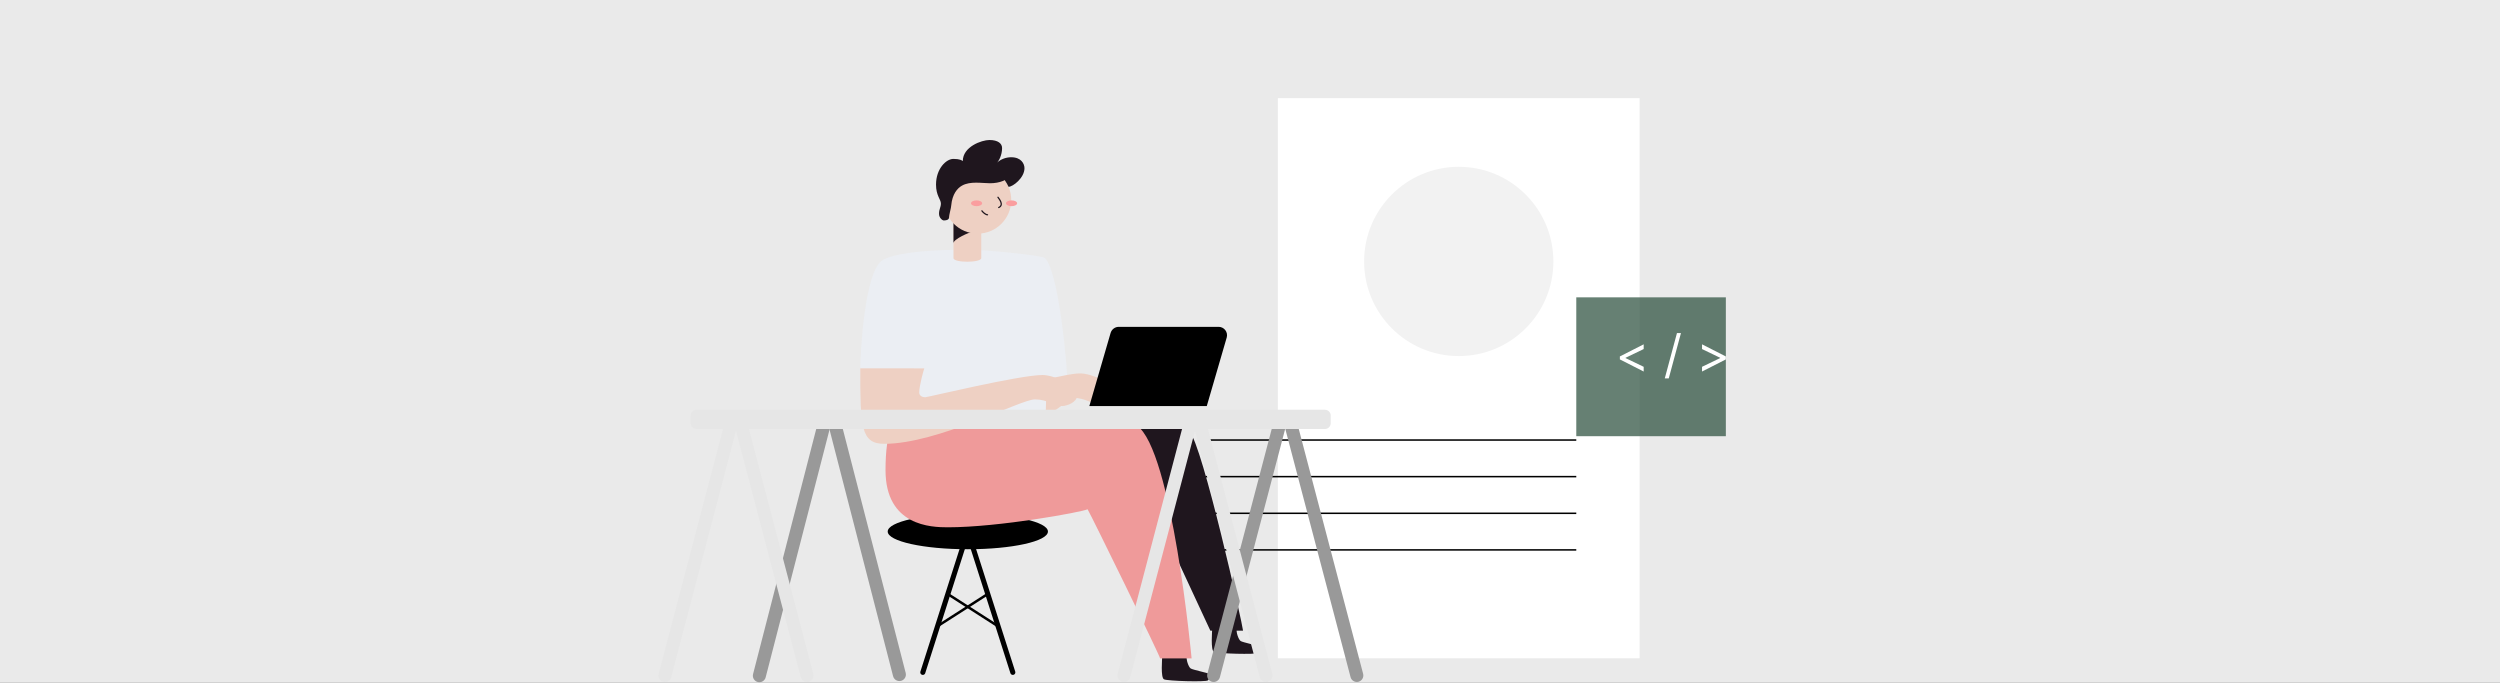 <svg width="586" height="160" viewBox="0 0 586 160" fill="none" xmlns="http://www.w3.org/2000/svg">
<rect x="0" y="0" width="586" height="160" fill="#808080" stroke="none"/>
<g clip-path="url(#clip0_7013_221904)">
<rect width="586" height="160" fill="#EAEAEA"/>
<g clip-path="url(#clip1_7013_221904)">
<path d="M384.325 23H299.535V154.299H384.325V23Z" fill="white"/>
<path d="M282.543 103.139H369.479" stroke="black" stroke-width="0.358" stroke-miterlimit="10"/>
<path d="M282.543 111.725H369.479" stroke="black" stroke-width="0.358" stroke-miterlimit="10"/>
<path d="M282.543 120.311H369.479" stroke="black" stroke-width="0.358" stroke-miterlimit="10"/>
<path d="M282.543 128.896H369.479" stroke="black" stroke-width="0.358" stroke-miterlimit="10"/>
<path d="M341.931 83.462C354.182 83.462 364.112 73.531 364.112 61.281C364.112 49.031 354.182 39.1 341.931 39.1C329.681 39.1 319.75 49.031 319.75 61.281C319.75 73.531 329.681 83.462 341.931 83.462Z" fill="#F2F2F2"/>
<path opacity="0.7" d="M404.539 69.688H369.479V102.244H404.539V69.688Z" fill="#254B38"/>
<path d="M379.696 84.245V83.551L385.278 80.708V81.818L380.996 83.881L381.031 83.811V83.985L380.996 83.915L385.278 85.978V87.088L379.696 84.245ZM394.016 78.073L391.156 88.7H390.22L393.08 78.073H394.016ZM404.538 84.245L398.956 87.088V85.978L403.238 83.915L403.203 83.985V83.811L403.238 83.881L398.956 81.818V80.708L404.538 83.551V84.245Z" fill="white"/>
</g>
<path d="M226.857 128.741C237.228 128.741 245.635 126.883 245.635 124.59C245.635 122.298 237.228 120.439 226.857 120.439C216.486 120.439 208.078 122.298 208.078 124.59C208.078 126.883 216.486 128.741 226.857 128.741Z" fill="black"/>
<path d="M226.855 124.59L216.307 157.603" stroke="black" stroke-width="1.19" stroke-miterlimit="10" stroke-linecap="round"/>
<path d="M226.855 124.59L237.404 157.603" stroke="black" stroke-width="1.19" stroke-miterlimit="10" stroke-linecap="round"/>
<path d="M219.771 146.765L231.531 139.225" stroke="black" stroke-width="0.595" stroke-miterlimit="10" stroke-linecap="round"/>
<path d="M222.133 139.225L233.895 146.765" stroke="black" stroke-width="0.595" stroke-miterlimit="10" stroke-linecap="round"/>
<path d="M272.426 153.668C272.426 154.373 272.012 158.822 272.837 159.232C273.661 159.643 282.721 159.893 283.132 159.479C283.543 159.066 283.79 158.203 283.43 157.956C283.07 157.709 279.561 157.009 279.085 156.679C278.609 156.349 277.952 154.596 278.193 153.668" fill="#1F161E"/>
<path d="M245.336 95.516L250.436 93.686C250.216 84.382 248.041 63.592 244.952 60.5C244.226 59.777 229.866 58.516 227.304 58.516C212.016 58.516 207.481 60.259 206.33 61.414C202.759 64.984 201.646 81.528 201.646 87.322C201.646 93.115 218.012 96.12 218.012 96.12L237.195 97.439C237.195 97.439 241.403 97.873 245.042 98.087C245.122 96.971 245.336 95.516 245.336 95.516Z" fill="#EBEEF3"/>
<path d="M260.533 100.911C261.929 100.497 275.807 98.233 278.83 101.209C281.853 104.184 291.369 146.844 291.369 147.826H283.707L273.364 125.566" fill="#1F161E"/>
<path d="M210.006 97.117C209.658 98.857 207.566 100.726 207.566 110.209C207.566 123.322 218.308 123.599 222.164 123.599C234.18 123.599 253.619 120.028 254.931 119.373C255.803 120.831 271.85 153.592 271.924 154.324H279.312C279.312 154.324 274.733 105.311 266.47 99.753C263.786 97.968 216.169 96.057 210.006 97.117Z" fill="#EF9A9A"/>
<path d="M253.271 87.531C251.331 87.531 249.73 87.993 245.338 88.855L245.109 97.258C249.275 95.58 250.242 93.247 251.45 93.247C254.467 93.247 256.044 94.803 257.827 94.803C259.071 94.803 261.308 93.828 261.308 92.5C261.308 89.721 255.675 87.531 253.271 87.531Z" fill="#EED0C3"/>
<path d="M284.141 147.238C284.141 147.946 283.727 152.392 284.552 152.806C285.376 153.219 294.436 153.463 294.847 153.052C295.257 152.642 295.504 151.776 295.144 151.529C294.784 151.282 291.276 150.58 290.8 150.25C290.324 149.919 289.666 148.167 289.907 147.238" fill="#1F161E"/>
<path d="M230.01 60.494C230.01 61.616 223.496 61.649 223.496 60.494V51.371H230.01V60.494Z" fill="#EED0C3"/>
<path d="M227.888 54.379C227.293 54.379 223.496 56.057 223.496 56.994V52.043C224.442 52.043 227.888 54.379 227.888 54.379Z" fill="#1F161E"/>
<path d="M229.147 54.766C233.502 54.766 237.032 51.236 237.032 46.881C237.032 42.526 233.502 38.996 229.147 38.996C224.792 38.996 221.262 42.526 221.262 46.881C221.262 51.236 224.792 54.766 229.147 54.766Z" fill="#EED0C3"/>
<path d="M237.284 40.692C236.308 42.242 234.267 42.953 232.056 42.953C230.173 42.953 227.429 42.406 225.477 43.518C224.421 44.114 223.21 45.467 222.966 48.178C222.966 48.642 222.439 50.442 222.439 51.023C222.439 51.418 221.993 51.677 221.249 51.677C220.865 51.677 220.107 51.055 220.107 50.106C220.107 49.008 220.544 48.618 220.544 47.687C220.544 46.756 219.404 45.86 219.404 43.271C219.404 39.543 221.785 37.246 223.469 37.246C225.004 37.246 225.486 37.603 225.68 37.755C225.68 34.366 230.143 32.818 231.913 32.818C233.937 32.818 234.889 33.648 234.889 34.705C234.889 36.389 234.086 37.82 233.678 38.142C234.601 37.312 235.799 36.854 237.04 36.859C239.358 36.859 240.138 38.383 240.138 39.424C240.138 41.688 237.421 43.786 236.409 43.786C236.155 43.248 235.856 42.731 235.517 42.242" fill="#1F161E"/>
<path d="M237.11 48.328C237.83 48.328 238.413 48.024 238.413 47.649C238.413 47.274 237.83 46.971 237.11 46.971C236.39 46.971 235.807 47.274 235.807 47.649C235.807 48.024 236.39 48.328 237.11 48.328Z" fill="#FA9E9F"/>
<path d="M228.911 48.328C229.63 48.328 230.214 48.024 230.214 47.649C230.214 47.274 229.63 46.971 228.911 46.971C228.191 46.971 227.607 47.274 227.607 47.649C227.607 48.024 228.191 48.328 228.911 48.328Z" fill="#FA9E9F"/>
<path d="M233.926 46.242C234.17 46.59 235.414 48.051 234.101 48.643" stroke="#1F161E" stroke-width="0.298" stroke-miterlimit="10" stroke-linecap="round"/>
<path d="M231.473 50.347C231.081 50.347 230.477 49.859 230.158 49.422" stroke="#1F161E" stroke-width="0.298" stroke-miterlimit="10" stroke-linecap="round"/>
<path d="M201.646 86.34C201.646 100.054 201.774 104.032 207.279 104.032C219.967 104.032 239.147 93.618 242.566 93.618C245.586 93.618 247.163 95.177 248.946 95.177C250.186 95.177 252.424 94.198 252.424 92.874C252.424 90.092 246.791 87.902 244.39 87.902C238.983 87.902 217.408 93.115 216.881 93.115C216.355 93.115 215.468 92.886 215.468 91.999C215.468 90.389 216.521 86.67 216.658 86.346L201.646 86.34Z" fill="#EED0C3"/>
<path d="M282.868 95.186H255.342L260.329 78.035C260.453 77.621 260.708 77.259 261.056 77.002C261.403 76.745 261.825 76.607 262.257 76.61H285.615C285.922 76.605 286.225 76.671 286.502 76.805C286.778 76.938 287.02 77.134 287.207 77.377C287.394 77.62 287.522 77.903 287.581 78.205C287.639 78.506 287.626 78.817 287.543 79.112L282.868 95.186Z" fill="black"/>
<path d="M316.57 158.717C316.784 159.531 317.617 160.017 318.431 159.803C319.245 159.589 319.731 158.756 319.517 157.943L304.283 99.996C304.069 99.183 303.236 98.697 302.422 98.91C301.608 99.124 301.122 99.957 301.336 100.771L316.57 158.717Z" fill="#999999"/>
<path d="M301.182 100.774C301.396 99.96 300.91 99.127 300.096 98.913C299.283 98.699 298.45 99.185 298.236 99.999L283.001 157.945C282.787 158.759 283.274 159.592 284.087 159.806C284.901 160.02 285.734 159.533 285.948 158.72L301.182 100.774Z" fill="#999999"/>
<path d="M280.165 100.775C280.379 99.962 279.893 99.129 279.079 98.915C278.265 98.701 277.432 99.187 277.218 100.001L261.984 157.947C261.77 158.761 262.256 159.594 263.07 159.808C263.884 160.022 264.717 159.535 264.931 158.722L280.165 100.775Z" fill="#E6E6E6"/>
<path d="M295.285 158.719C295.499 159.533 296.332 160.019 297.146 159.805C297.959 159.591 298.446 158.758 298.232 157.945L282.997 99.998C282.784 99.185 281.95 98.698 281.137 98.912C280.323 99.126 279.837 99.959 280.051 100.773L295.285 158.719Z" fill="#E6E6E6"/>
<path d="M194.452 100.65C194.662 99.834 194.171 99.001 193.355 98.791C192.539 98.581 191.706 99.072 191.496 99.888L176.517 158.006C176.307 158.822 176.798 159.654 177.614 159.864C178.43 160.075 179.262 159.584 179.473 158.767L194.452 100.65Z" fill="#999999"/>
<path d="M209.339 158.497C209.55 159.313 210.382 159.804 211.198 159.594C212.014 159.383 212.505 158.551 212.295 157.735L197.316 99.617C197.106 98.801 196.274 98.31 195.457 98.52C194.641 98.731 194.15 99.563 194.361 100.379L209.339 158.497Z" fill="#999999"/>
<path d="M310.568 96.049H163.229C162.484 96.049 161.881 96.652 161.881 97.397V99.209C161.881 99.953 162.484 100.557 163.229 100.557H310.568C311.313 100.557 311.916 99.953 311.916 99.209V97.397C311.916 96.652 311.313 96.049 310.568 96.049Z" fill="#E6E6E6"/>
<path d="M172.569 100.777C172.783 99.964 172.297 99.131 171.483 98.917C170.669 98.703 169.836 99.189 169.622 100.003L154.388 157.949C154.174 158.763 154.66 159.596 155.474 159.81C156.288 160.024 157.121 159.537 157.335 158.724L172.569 100.777Z" fill="#E6E6E6"/>
<path d="M187.693 158.719C187.907 159.533 188.74 160.019 189.554 159.805C190.368 159.591 190.854 158.758 190.64 157.945L175.406 99.998C175.192 99.185 174.359 98.698 173.545 98.912C172.731 99.126 172.245 99.959 172.459 100.773L187.693 158.719Z" fill="#E6E6E6"/>
</g>
<defs>
<clipPath id="clip0_7013_221904">
<rect width="586" height="160" fill="white"/>
</clipPath>
<clipPath id="clip1_7013_221904">
<rect width="121.997" height="131.299" fill="white" transform="translate(282.543 23)"/>
</clipPath>
</defs>
</svg>
